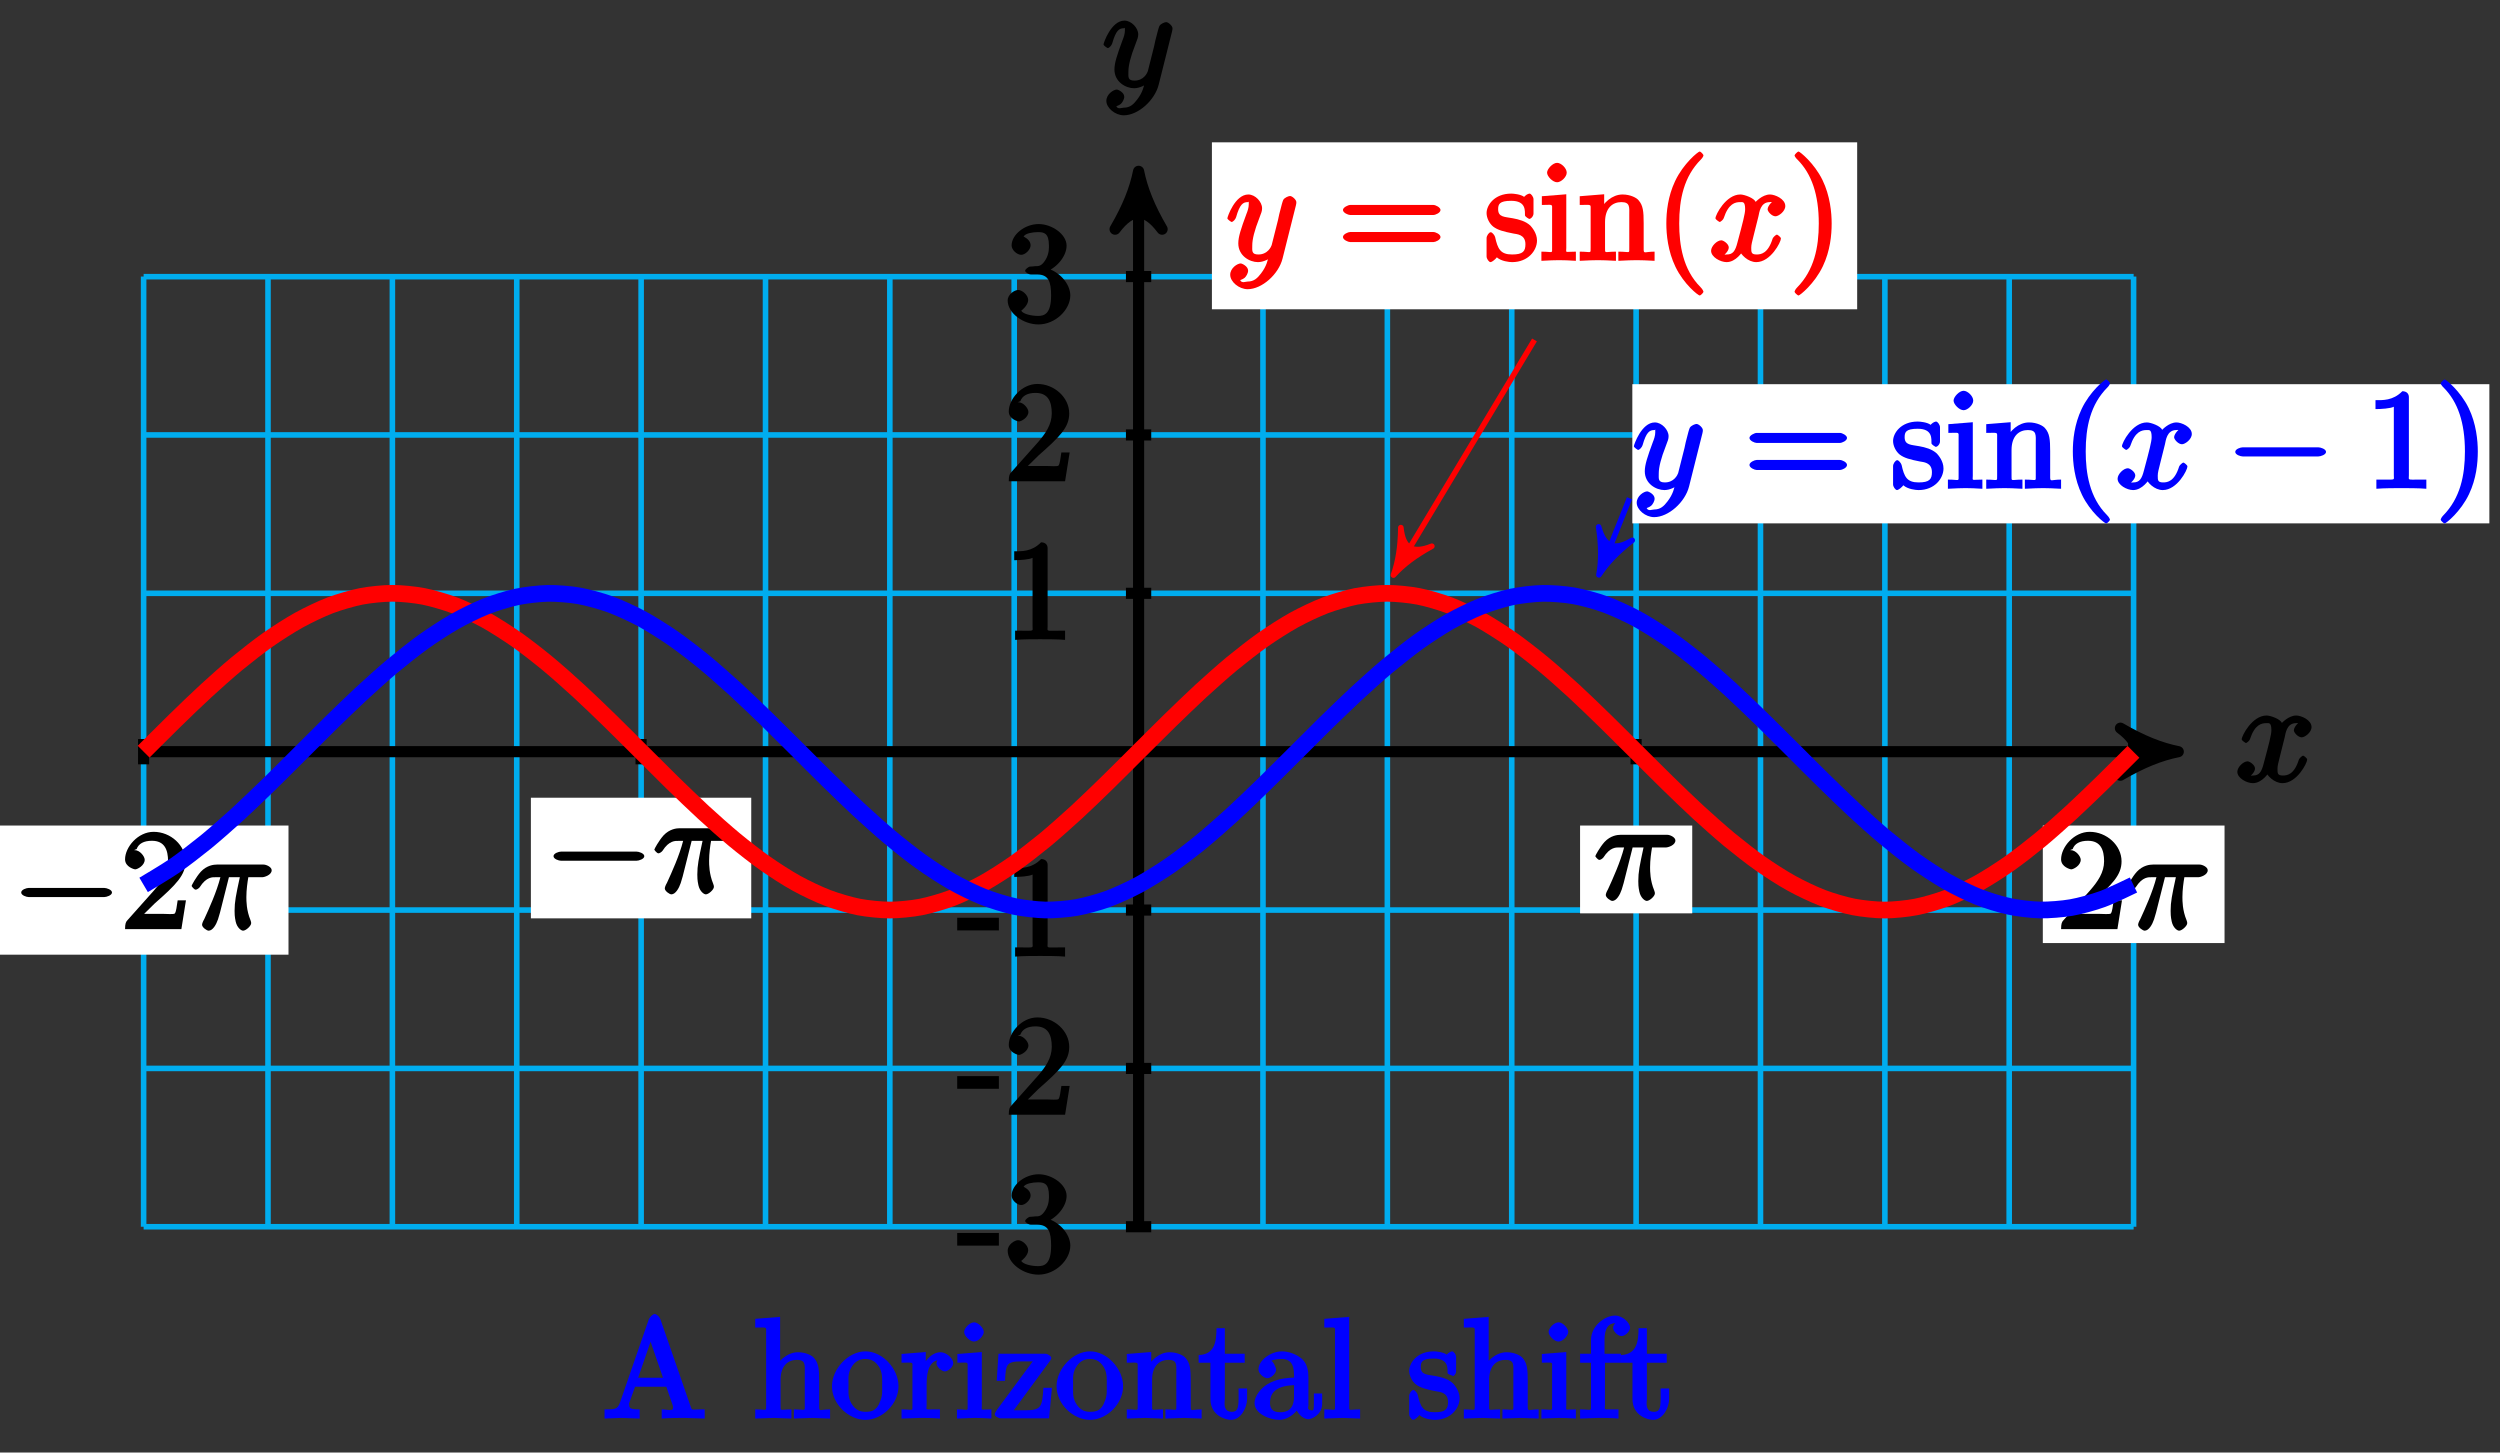 <?xml version="1.0" encoding="UTF-8"?>
<svg xmlns="http://www.w3.org/2000/svg" xmlns:xlink="http://www.w3.org/1999/xlink" width="179pt" height="104pt" viewBox="0 0 179 104" version="1.1">
<rect x="0" y="0" width="179" height="104" fill="#333333" stroke="none"/>
<defs>
<g>
<symbol overflow="visible" id="glyph0-0">
<path style="stroke:none;" d=""/>
</symbol>
<symbol overflow="visible" id="glyph0-1">
<path style="stroke:none;" d="M 3.5 -3.172 C 3.562 -3.422 3.625 -4.188 4.312 -4.188 C 4.359 -4.188 4.469 -4.234 4.688 -4.109 L 4.812 -4.391 C 4.531 -4.344 4.156 -3.922 4.156 -3.672 C 4.156 -3.516 4.453 -3.172 4.719 -3.172 C 4.938 -3.172 5.422 -3.516 5.422 -3.906 C 5.422 -4.422 4.672 -4.734 4.328 -4.734 C 3.75 -4.734 3.266 -4.156 3.297 -4.203 C 3.203 -4.469 2.5 -4.734 2.203 -4.734 C 1.172 -4.734 0.422 -3.281 0.422 -3.031 C 0.422 -2.938 0.703 -2.766 0.719 -2.766 C 0.797 -2.766 1 -2.953 1.016 -3.047 C 1.359 -4.094 1.844 -4.188 2.188 -4.188 C 2.375 -4.188 2.547 -4.25 2.547 -3.672 C 2.547 -3.375 2.375 -2.703 2 -1.312 C 1.844 -0.688 1.672 -0.438 1.234 -0.438 C 1.172 -0.438 1.062 -0.391 0.859 -0.516 L 0.734 -0.234 C 0.984 -0.297 1.375 -0.656 1.375 -0.938 C 1.375 -1.203 0.984 -1.453 0.844 -1.453 C 0.531 -1.453 0.109 -1.031 0.109 -0.703 C 0.109 -0.25 0.781 0.109 1.219 0.109 C 1.891 0.109 2.359 -0.641 2.391 -0.703 L 2.094 -0.812 C 2.219 -0.438 2.75 0.109 3.344 0.109 C 4.375 0.109 5.109 -1.328 5.109 -1.578 C 5.109 -1.688 4.859 -1.859 4.828 -1.859 C 4.734 -1.859 4.531 -1.641 4.516 -1.578 C 4.188 -0.516 3.688 -0.438 3.375 -0.438 C 2.984 -0.438 2.984 -0.594 2.984 -0.922 C 2.984 -1.141 3.047 -1.359 3.156 -1.797 Z M 3.5 -3.172 "/>
</symbol>
<symbol overflow="visible" id="glyph0-2">
<path style="stroke:none;" d="M 5.016 -3.953 C 5.047 -4.094 5.047 -4.109 5.047 -4.188 C 5.047 -4.359 4.75 -4.625 4.594 -4.625 C 4.5 -4.625 4.203 -4.516 4.109 -4.344 C 4.047 -4.203 3.969 -3.891 3.922 -3.703 C 3.859 -3.453 3.781 -3.188 3.734 -2.906 L 3.281 -1.109 C 3.234 -0.969 2.984 -0.438 2.328 -0.438 C 1.828 -0.438 1.891 -0.703 1.891 -1.078 C 1.891 -1.531 2.047 -2.156 2.391 -3.031 C 2.547 -3.438 2.594 -3.547 2.594 -3.75 C 2.594 -4.203 2.109 -4.734 1.609 -4.734 C 0.656 -4.734 0.109 -3.125 0.109 -3.031 C 0.109 -2.938 0.391 -2.766 0.406 -2.766 C 0.516 -2.766 0.688 -2.953 0.734 -3.109 C 1 -4.047 1.234 -4.188 1.578 -4.188 C 1.656 -4.188 1.641 -4.344 1.641 -4.031 C 1.641 -3.781 1.547 -3.516 1.469 -3.328 C 1.078 -2.266 0.891 -1.703 0.891 -1.234 C 0.891 -0.344 1.703 0.109 2.297 0.109 C 2.688 0.109 3.141 -0.109 3.422 -0.391 L 3.125 -0.5 C 2.984 0.016 2.922 0.391 2.516 0.922 C 2.266 1.25 2.016 1.5 1.562 1.5 C 1.422 1.5 1.141 1.641 1.031 1.406 C 0.953 1.406 1.203 1.359 1.344 1.234 C 1.453 1.141 1.594 0.906 1.594 0.719 C 1.594 0.406 1.156 0.203 1.062 0.203 C 0.828 0.203 0.312 0.531 0.312 1.016 C 0.312 1.516 0.938 2.047 1.562 2.047 C 2.578 2.047 3.781 0.984 4.062 -0.156 Z M 5.016 -3.953 "/>
</symbol>
<symbol overflow="visible" id="glyph0-3">
<path style="stroke:none;" d="M 2.641 -3.719 L 3.547 -3.719 C 3.266 -2.406 3.172 -1.969 3.172 -1.312 C 3.172 -1.156 3.172 -0.891 3.25 -0.547 C 3.344 -0.109 3.641 0.109 3.781 0.109 C 3.984 0.109 4.359 -0.234 4.359 -0.422 C 4.359 -0.484 4.359 -0.516 4.312 -0.641 C 4.016 -1.359 4.016 -2.016 4.016 -2.297 C 4.016 -2.828 4.094 -3.359 4.156 -3.719 L 5.156 -3.719 C 5.297 -3.719 5.828 -3.875 5.828 -4.219 C 5.828 -4.453 5.438 -4.625 5.25 -4.625 L 1.906 -4.625 C 1.688 -4.625 1.188 -4.578 0.75 -4.109 C 0.406 -3.719 0.094 -3.141 0.094 -3.094 C 0.094 -3.078 0.266 -2.828 0.391 -2.828 C 0.469 -2.828 0.609 -2.922 0.672 -3 C 1.156 -3.766 1.609 -3.719 1.812 -3.719 L 2.156 -3.719 C 1.891 -2.672 1.344 -1.469 1 -0.719 C 0.891 -0.531 0.844 -0.391 0.844 -0.312 C 0.844 -0.125 1.188 0.109 1.312 0.109 C 1.609 0.109 1.859 -0.328 1.984 -0.703 C 2.125 -1.156 2.125 -1.172 2.25 -1.672 L 2.766 -3.719 Z M 2.641 -3.719 "/>
</symbol>
<symbol overflow="visible" id="glyph1-0">
<path style="stroke:none;" d=""/>
</symbol>
<symbol overflow="visible" id="glyph1-1">
<path style="stroke:none;" d="M 2.922 -2.031 L 2.922 -2.766 L -0.062 -2.766 L -0.062 -1.859 L 2.922 -1.859 Z M 2.922 -2.031 "/>
</symbol>
<symbol overflow="visible" id="glyph1-2">
<path style="stroke:none;" d="M 4.719 -1.859 C 4.719 -2.688 3.922 -3.625 2.891 -3.844 L 2.891 -3.516 C 3.703 -3.781 4.453 -4.641 4.453 -5.422 C 4.453 -6.234 3.406 -6.969 2.453 -6.969 C 1.453 -6.969 0.516 -6.203 0.516 -5.438 C 0.516 -5.109 0.906 -4.766 1.203 -4.766 C 1.5 -4.766 1.875 -5.141 1.875 -5.438 C 1.875 -5.938 1.234 -6.094 1.391 -6.094 C 1.516 -6.312 2.047 -6.391 2.406 -6.391 C 2.828 -6.391 3.188 -6.328 3.188 -5.438 C 3.188 -5.312 3.219 -4.859 2.953 -4.422 C 2.656 -3.938 2.453 -3.953 2.203 -3.953 C 2.125 -3.938 1.891 -3.922 1.812 -3.922 C 1.734 -3.906 1.484 -3.734 1.484 -3.625 C 1.484 -3.516 1.734 -3.359 1.906 -3.359 L 2.344 -3.359 C 3.156 -3.359 3.344 -2.844 3.344 -1.859 C 3.344 -0.516 2.844 -0.391 2.406 -0.391 C 1.969 -0.391 1.344 -0.516 1.203 -0.766 C 1.219 -0.766 1.703 -1.141 1.703 -1.531 C 1.703 -1.891 1.266 -2.25 0.984 -2.25 C 0.734 -2.25 0.234 -1.938 0.234 -1.5 C 0.234 -0.594 1.344 0.219 2.438 0.219 C 3.656 0.219 4.719 -0.844 4.719 -1.859 Z M 4.719 -1.859 "/>
</symbol>
<symbol overflow="visible" id="glyph1-3">
<path style="stroke:none;" d="M 4.469 -2.062 L 4.078 -2.062 C 4 -1.594 3.984 -1.281 3.875 -1.125 C 3.812 -1.047 3.281 -1.094 3.062 -1.094 L 1.266 -1.094 L 1.391 -0.812 L 2.438 -1.844 C 4 -3.219 4.641 -3.875 4.641 -4.859 C 4.641 -6 3.578 -6.969 2.359 -6.969 C 1.234 -6.969 0.312 -5.875 0.312 -5 C 0.312 -4.438 1 -4.281 1.031 -4.281 C 1.203 -4.281 1.719 -4.562 1.719 -4.969 C 1.719 -5.219 1.359 -5.656 1.016 -5.656 C 0.938 -5.656 0.922 -5.656 1.141 -5.734 C 1.281 -6.125 1.656 -6.328 2.234 -6.328 C 3.141 -6.328 3.391 -5.688 3.391 -4.859 C 3.391 -4.062 2.938 -3.406 2.391 -2.781 L 0.484 -0.641 C 0.375 -0.531 0.312 -0.406 0.312 0 L 4.344 0 L 4.672 -2.062 Z M 4.469 -2.062 "/>
</symbol>
<symbol overflow="visible" id="glyph1-4">
<path style="stroke:none;" d="M 4.344 -0.156 L 4.344 -0.641 L 3.859 -0.641 C 2.953 -0.641 3.094 -0.578 3.094 -0.953 L 3.094 -6.547 C 3.094 -6.781 2.938 -6.969 2.625 -6.969 C 1.953 -6.281 1.203 -6.328 0.703 -6.328 L 0.703 -5.688 C 1.094 -5.688 1.797 -5.734 2.016 -5.859 L 2.016 -0.953 C 2.016 -0.594 2.156 -0.641 1.266 -0.641 L 0.766 -0.641 L 0.766 0.016 C 1.297 -0.031 2.156 -0.031 2.562 -0.031 C 2.953 -0.031 3.828 -0.031 4.344 0.016 Z M 4.344 -0.156 "/>
</symbol>
<symbol overflow="visible" id="glyph1-5">
<path style="stroke:none;" d="M 7.312 -0.156 L 7.312 -0.641 L 6.969 -0.641 C 6.375 -0.641 6.406 -0.531 6.297 -0.875 L 4.141 -7.094 C 4.094 -7.234 3.891 -7.469 3.734 -7.469 C 3.578 -7.469 3.375 -7.234 3.312 -7.094 L 1.25 -1.141 C 1.078 -0.625 0.859 -0.641 0.141 -0.641 L 0.141 0.016 L 1.328 -0.031 L 2.656 0.016 L 2.656 -0.641 C 1.984 -0.641 1.906 -0.719 1.906 -0.984 C 1.906 -1 1.859 -1 1.906 -1.094 L 2.328 -2.266 L 4.562 -2.266 L 5.031 -0.906 C 5.031 -0.875 5.047 -0.812 5.047 -0.766 C 5.047 -0.469 4.672 -0.641 4.234 -0.641 L 4.234 0.016 C 4.766 -0.031 5.469 -0.031 5.844 -0.031 L 7.312 0.016 Z M 4.562 -2.906 L 2.547 -2.906 L 3.609 -5.984 L 3.266 -5.984 L 4.328 -2.906 Z M 4.562 -2.906 "/>
</symbol>
<symbol overflow="visible" id="glyph1-6">
<path style="stroke:none;" d="M 5.5 -0.156 L 5.5 -0.641 C 4.812 -0.641 4.734 -0.469 4.719 -0.766 L 4.719 -2.672 C 4.719 -3.531 4.672 -3.953 4.359 -4.312 C 4.234 -4.484 3.781 -4.734 3.203 -4.734 C 2.359 -4.734 1.75 -3.969 1.656 -3.781 L 1.922 -3.781 L 1.922 -7.266 L 0.141 -7.125 L 0.141 -6.5 C 1.016 -6.5 0.922 -6.594 0.922 -6.094 L 0.922 -0.922 C 0.922 -0.469 0.984 -0.641 0.141 -0.641 L 0.141 0.016 L 1.453 -0.031 L 2.734 0.016 L 2.734 -0.641 C 1.891 -0.641 1.953 -0.469 1.953 -0.922 L 1.953 -2.75 C 1.953 -3.781 2.5 -4.188 3.125 -4.188 C 3.766 -4.188 3.688 -3.812 3.688 -3.234 L 3.688 -0.922 C 3.688 -0.469 3.766 -0.641 2.906 -0.641 L 2.906 0.016 L 4.219 -0.031 L 5.5 0.016 Z M 5.5 -0.156 "/>
</symbol>
<symbol overflow="visible" id="glyph1-7">
<path style="stroke:none;" d="M 4.859 -2.297 C 4.859 -3.562 3.703 -4.797 2.5 -4.797 C 1.25 -4.797 0.094 -3.531 0.094 -2.297 C 0.094 -1 1.312 0.109 2.484 0.109 C 3.688 0.109 4.859 -1.031 4.859 -2.297 Z M 3.688 -2.375 C 3.688 -2.016 3.734 -1.594 3.516 -1.156 L 3.469 -1.031 C 3.25 -0.594 2.984 -0.469 2.5 -0.469 C 2.062 -0.469 1.75 -0.625 1.469 -1.094 C 1.219 -1.531 1.281 -2.016 1.281 -2.375 C 1.281 -2.766 1.219 -3.188 1.469 -3.625 C 1.734 -4.094 2.078 -4.25 2.484 -4.25 C 2.922 -4.25 3.219 -4.078 3.484 -3.656 C 3.734 -3.219 3.688 -2.75 3.688 -2.375 Z M 3.688 -2.375 "/>
</symbol>
<symbol overflow="visible" id="glyph1-8">
<path style="stroke:none;" d="M 3.797 -3.953 C 3.797 -4.281 3.312 -4.734 2.891 -4.734 C 2.156 -4.734 1.625 -3.891 1.484 -3.469 L 1.828 -3.469 L 1.828 -4.75 L 0.094 -4.609 L 0.094 -3.984 C 0.984 -3.984 0.875 -4.078 0.875 -3.594 L 0.875 -0.922 C 0.875 -0.469 0.953 -0.641 0.094 -0.641 L 0.094 0.016 L 1.422 -0.031 C 1.812 -0.031 2.281 -0.031 2.844 0.016 L 2.844 -0.641 L 2.469 -0.641 C 1.734 -0.641 1.891 -0.578 1.891 -0.938 L 1.891 -2.469 C 1.891 -3.453 2.141 -4.188 2.891 -4.188 C 2.953 -4.188 2.844 -4.234 2.875 -4.234 L 3 -4.5 C 2.969 -4.5 2.594 -4.203 2.594 -3.953 C 2.594 -3.672 2.984 -3.359 3.203 -3.359 C 3.375 -3.359 3.797 -3.641 3.797 -3.953 Z M 3.797 -3.953 "/>
</symbol>
<symbol overflow="visible" id="glyph1-9">
<path style="stroke:none;" d="M 2.625 -0.156 L 2.625 -0.641 C 1.797 -0.641 1.938 -0.516 1.938 -0.906 L 1.938 -4.75 L 0.188 -4.609 L 0.188 -3.984 C 1.016 -3.984 0.922 -4.094 0.922 -3.594 L 0.922 -0.922 C 0.922 -0.469 1 -0.641 0.156 -0.641 L 0.156 0.016 L 1.422 -0.031 C 1.781 -0.031 2.125 -0.016 2.625 0.016 Z M 2.078 -6.188 C 2.078 -6.453 1.688 -6.875 1.391 -6.875 C 1.047 -6.875 0.672 -6.438 0.672 -6.188 C 0.672 -5.906 1.078 -5.5 1.375 -5.5 C 1.719 -5.5 2.078 -5.938 2.078 -6.188 Z M 2.078 -6.188 "/>
</symbol>
<symbol overflow="visible" id="glyph1-10">
<path style="stroke:none;" d="M 4 -2.188 L 3.578 -2.188 C 3.484 -0.844 3.453 -0.578 2.297 -0.578 L 1.453 -0.578 L 4 -4.047 C 4.094 -4.156 4.141 -4.281 4.141 -4.328 C 4.141 -4.453 3.891 -4.625 3.719 -4.625 L 0.359 -4.625 L 0.234 -2.688 L 0.828 -2.688 C 0.891 -3.875 0.922 -4.078 2.016 -4.078 L 2.812 -4.078 L 0.234 -0.594 C 0.156 -0.484 0.094 -0.344 0.094 -0.297 C 0.094 -0.156 0.344 0 0.531 0 L 3.984 0 L 4.188 -2.188 Z M 4 -2.188 "/>
</symbol>
<symbol overflow="visible" id="glyph1-11">
<path style="stroke:none;" d="M 5.5 -0.156 L 5.5 -0.641 C 4.812 -0.641 4.734 -0.469 4.719 -0.766 L 4.719 -2.672 C 4.719 -3.531 4.672 -3.953 4.359 -4.312 C 4.234 -4.484 3.781 -4.734 3.203 -4.734 C 2.469 -4.734 1.828 -4.141 1.547 -3.516 L 1.891 -3.516 L 1.891 -4.75 L 0.141 -4.609 L 0.141 -3.984 C 1.016 -3.984 0.922 -4.078 0.922 -3.594 L 0.922 -0.922 C 0.922 -0.469 0.984 -0.641 0.141 -0.641 L 0.141 0.016 L 1.453 -0.031 L 2.734 0.016 L 2.734 -0.641 C 1.891 -0.641 1.953 -0.469 1.953 -0.922 L 1.953 -2.75 C 1.953 -3.781 2.5 -4.188 3.125 -4.188 C 3.766 -4.188 3.688 -3.812 3.688 -3.234 L 3.688 -0.922 C 3.688 -0.469 3.766 -0.641 2.906 -0.641 L 2.906 0.016 L 4.219 -0.031 L 5.5 0.016 Z M 5.5 -0.156 "/>
</symbol>
<symbol overflow="visible" id="glyph1-12">
<path style="stroke:none;" d="M 3.484 -1.391 L 3.484 -2.141 L 2.875 -2.141 L 2.875 -1.422 C 2.875 -0.672 2.766 -0.469 2.391 -0.469 C 1.719 -0.469 1.891 -1.203 1.891 -1.375 L 1.891 -3.984 L 3.312 -3.984 L 3.312 -4.625 L 1.891 -4.625 L 1.891 -6.453 L 1.297 -6.453 C 1.281 -5.469 1.172 -4.578 0.016 -4.531 L 0.016 -3.984 L 0.859 -3.984 L 0.859 -1.391 C 0.859 -0.172 1.969 0.109 2.328 0.109 C 3.031 0.109 3.484 -0.75 3.484 -1.391 Z M 3.484 -1.391 "/>
</symbol>
<symbol overflow="visible" id="glyph1-13">
<path style="stroke:none;" d="M 4.984 -1.047 L 4.984 -1.781 L 4.391 -1.781 L 4.391 -1.047 C 4.391 -0.469 4.312 -0.578 4.203 -0.578 C 3.875 -0.578 4 -0.859 4 -0.906 L 4 -2.906 C 4 -3.312 3.953 -3.828 3.594 -4.203 C 3.203 -4.578 2.594 -4.797 2.109 -4.797 C 1.297 -4.797 0.422 -4.156 0.422 -3.5 C 0.422 -3.203 0.812 -2.875 1.062 -2.875 C 1.344 -2.875 1.688 -3.234 1.688 -3.484 C 1.688 -3.609 1.469 -4.109 1.344 -4.109 C 1.406 -4.188 1.781 -4.25 2.094 -4.25 C 2.578 -4.25 2.969 -4.016 2.969 -3.125 L 2.969 -2.922 C 2.641 -2.906 1.938 -2.875 1.312 -2.578 C 0.562 -2.234 0.141 -1.547 0.141 -1.109 C 0.141 -0.297 1.281 0.109 1.906 0.109 C 2.578 0.109 3.203 -0.453 3.391 -0.922 L 3.047 -0.922 C 3.078 -0.516 3.531 0.062 4 0.062 C 4.203 0.062 4.984 -0.234 4.984 -1.047 Z M 2.969 -1.562 C 2.969 -0.609 2.438 -0.438 1.984 -0.438 C 1.5 -0.438 1.25 -0.625 1.25 -1.109 C 1.25 -1.672 1.5 -2.328 2.969 -2.375 Z M 2.969 -1.562 "/>
</symbol>
<symbol overflow="visible" id="glyph1-14">
<path style="stroke:none;" d="M 2.719 -0.156 L 2.719 -0.641 C 1.875 -0.641 1.938 -0.469 1.938 -0.922 L 1.938 -7.266 L 0.156 -7.125 L 0.156 -6.5 C 1.031 -6.5 0.922 -6.594 0.922 -6.094 L 0.922 -0.922 C 0.922 -0.469 1 -0.641 0.156 -0.641 L 0.156 0.016 L 1.438 -0.031 L 2.719 0.016 Z M 2.719 -0.156 "/>
</symbol>
<symbol overflow="visible" id="glyph1-15">
<path style="stroke:none;" d="M 3.766 -1.438 C 3.766 -1.969 3.406 -2.375 3.297 -2.5 C 2.953 -2.828 2.453 -2.953 2.031 -3.031 C 1.469 -3.141 0.984 -3.094 0.984 -3.672 C 0.984 -4.031 1.062 -4.281 1.922 -4.281 C 3.016 -4.281 2.891 -3.531 2.906 -3.234 C 2.922 -3.141 3.328 -3.031 3.328 -3.031 L 3.203 -2.984 C 3.344 -2.984 3.516 -3.188 3.516 -3.375 L 3.516 -4.391 C 3.516 -4.562 3.344 -4.797 3.234 -4.797 C 3.188 -4.797 3.031 -4.75 2.906 -4.625 C 2.875 -4.578 2.766 -4.5 2.844 -4.562 C 2.609 -4.75 2.078 -4.797 1.922 -4.797 C 0.703 -4.797 0.156 -3.953 0.156 -3.406 C 0.156 -3.047 0.359 -2.656 0.625 -2.438 C 0.953 -2.188 1.359 -2.078 2.078 -1.938 C 2.297 -1.891 2.938 -1.891 2.938 -1.172 C 2.938 -0.672 2.766 -0.438 1.984 -0.438 C 1.141 -0.438 0.953 -0.844 0.766 -1.688 C 0.734 -1.812 0.562 -2.031 0.453 -2.031 C 0.328 -2.031 0.156 -1.781 0.156 -1.609 L 0.156 -0.297 C 0.156 -0.125 0.328 0.109 0.438 0.109 C 0.484 0.109 0.625 0.047 0.812 -0.141 C 0.828 -0.156 0.828 -0.172 0.891 -0.234 C 1.203 0.047 1.781 0.109 1.984 0.109 C 3.125 0.109 3.766 -0.719 3.766 -1.438 Z M 3.766 -1.438 "/>
</symbol>
<symbol overflow="visible" id="glyph1-16">
<path style="stroke:none;" d="M 3.734 -6.484 C 3.734 -6.859 3.188 -7.359 2.656 -7.359 C 1.969 -7.359 0.938 -6.656 0.938 -5.609 L 0.938 -4.625 L 0.156 -4.625 L 0.156 -3.984 L 0.938 -3.984 L 0.938 -0.922 C 0.938 -0.469 1 -0.641 0.156 -0.641 L 0.156 0.016 L 1.469 -0.031 C 1.875 -0.031 2.344 -0.031 2.906 0.016 L 2.906 -0.641 L 2.531 -0.641 C 1.797 -0.641 1.938 -0.578 1.938 -0.938 L 1.938 -3.984 L 3.078 -3.984 L 3.078 -4.625 L 1.906 -4.625 L 1.906 -5.609 C 1.906 -6.484 2.219 -6.812 2.656 -6.812 C 2.688 -6.812 2.844 -6.812 2.984 -6.734 L 2.984 -7.062 C 2.875 -7.031 2.516 -6.734 2.516 -6.484 C 2.516 -6.25 2.844 -5.891 3.125 -5.891 C 3.406 -5.891 3.734 -6.25 3.734 -6.484 Z M 3.734 -6.484 "/>
</symbol>
<symbol overflow="visible" id="glyph2-0">
<path style="stroke:none;" d=""/>
</symbol>
<symbol overflow="visible" id="glyph2-1">
<path style="stroke:none;" d="M 1.391 -0.812 L 2.438 -1.844 C 4 -3.219 4.641 -3.875 4.641 -4.859 C 4.641 -6 3.578 -6.969 2.359 -6.969 C 1.234 -6.969 0.312 -5.875 0.312 -5 C 0.312 -4.438 1 -4.281 1.031 -4.281 C 1.203 -4.281 1.719 -4.562 1.719 -4.969 C 1.719 -5.219 1.359 -5.656 1.016 -5.656 C 0.938 -5.656 0.922 -5.656 1.141 -5.734 C 1.281 -6.125 1.656 -6.328 2.234 -6.328 C 3.141 -6.328 3.391 -5.688 3.391 -4.859 C 3.391 -4.062 2.938 -3.406 2.391 -2.781 L 0.484 -0.641 C 0.375 -0.531 0.312 -0.406 0.312 0 L 4.344 0 L 4.672 -2.062 L 4.078 -2.062 C 4 -1.594 3.984 -1.281 3.875 -1.125 C 3.812 -1.047 3.281 -1.094 3.062 -1.094 L 1.266 -1.094 Z M 1.391 -0.812 "/>
</symbol>
<symbol overflow="visible" id="glyph2-2">
<path style="stroke:none;" d="M 6.844 -3.266 C 7 -3.266 7.359 -3.422 7.359 -3.625 C 7.359 -3.812 7 -3.984 6.859 -3.984 L 0.891 -3.984 C 0.75 -3.984 0.375 -3.812 0.375 -3.625 C 0.375 -3.422 0.75 -3.266 0.891 -3.266 Z M 6.859 -1.328 C 7 -1.328 7.359 -1.484 7.359 -1.688 C 7.359 -1.891 7 -2.047 6.844 -2.047 L 0.891 -2.047 C 0.75 -2.047 0.375 -1.891 0.375 -1.688 C 0.375 -1.484 0.75 -1.328 0.891 -1.328 Z M 6.859 -1.328 "/>
</symbol>
<symbol overflow="visible" id="glyph2-3">
<path style="stroke:none;" d="M 2.078 -1.938 C 2.297 -1.891 2.938 -1.891 2.938 -1.172 C 2.938 -0.672 2.766 -0.438 1.984 -0.438 C 1.141 -0.438 0.953 -0.844 0.766 -1.688 C 0.734 -1.812 0.562 -2.031 0.453 -2.031 C 0.328 -2.031 0.156 -1.781 0.156 -1.609 L 0.156 -0.297 C 0.156 -0.125 0.328 0.109 0.438 0.109 C 0.484 0.109 0.625 0.047 0.812 -0.141 C 0.828 -0.156 0.828 -0.172 0.891 -0.234 C 1.203 0.047 1.781 0.109 1.984 0.109 C 3.125 0.109 3.766 -0.719 3.766 -1.438 C 3.766 -1.969 3.406 -2.375 3.297 -2.5 C 2.953 -2.828 2.453 -2.953 2.031 -3.031 C 1.469 -3.141 0.984 -3.094 0.984 -3.672 C 0.984 -4.031 1.062 -4.281 1.922 -4.281 C 3.016 -4.281 2.891 -3.531 2.906 -3.234 C 2.922 -3.141 3.188 -2.984 3.203 -2.984 C 3.344 -2.984 3.516 -3.188 3.516 -3.375 L 3.516 -4.391 C 3.516 -4.562 3.344 -4.797 3.234 -4.797 C 3.188 -4.797 3.031 -4.75 2.906 -4.625 C 2.875 -4.578 2.766 -4.5 2.844 -4.562 C 2.609 -4.75 2.078 -4.797 1.922 -4.797 C 0.703 -4.797 0.156 -3.953 0.156 -3.406 C 0.156 -3.047 0.359 -2.656 0.625 -2.438 C 0.953 -2.188 1.359 -2.078 2.078 -1.938 Z M 2.078 -1.938 "/>
</symbol>
<symbol overflow="visible" id="glyph2-4">
<path style="stroke:none;" d="M 1.766 -4.734 L 0.188 -4.609 L 0.188 -3.984 C 1.016 -3.984 0.922 -4.094 0.922 -3.594 L 0.922 -0.922 C 0.922 -0.469 1 -0.641 0.156 -0.641 L 0.156 0.016 C 0.641 -0.016 1.188 -0.031 1.422 -0.031 C 1.781 -0.031 2.125 -0.016 2.625 0.016 L 2.625 -0.641 C 1.797 -0.641 1.938 -0.516 1.938 -0.906 L 1.938 -4.75 Z M 1.969 -6.297 C 1.969 -6.625 1.562 -7 1.281 -7 C 0.969 -7 0.562 -6.562 0.562 -6.297 C 0.562 -6.031 0.969 -5.609 1.281 -5.609 C 1.562 -5.609 1.969 -5.984 1.969 -6.297 Z M 1.969 -6.297 "/>
</symbol>
<symbol overflow="visible" id="glyph2-5">
<path style="stroke:none;" d="M 0.922 -3.594 L 0.922 -0.922 C 0.922 -0.469 0.984 -0.641 0.141 -0.641 L 0.141 0.016 C 0.672 -0.016 1.172 -0.031 1.453 -0.031 C 1.703 -0.031 2.219 -0.016 2.734 0.016 L 2.734 -0.641 C 1.891 -0.641 1.953 -0.469 1.953 -0.922 L 1.953 -2.75 C 1.953 -3.781 2.5 -4.188 3.125 -4.188 C 3.766 -4.188 3.688 -3.812 3.688 -3.234 L 3.688 -0.922 C 3.688 -0.469 3.766 -0.641 2.906 -0.641 L 2.906 0.016 C 3.438 -0.016 3.953 -0.031 4.219 -0.031 C 4.469 -0.031 5 -0.016 5.5 0.016 L 5.5 -0.641 C 4.812 -0.641 4.734 -0.469 4.719 -0.766 L 4.719 -2.672 C 4.719 -3.531 4.672 -3.953 4.359 -4.312 C 4.234 -4.484 3.781 -4.734 3.203 -4.734 C 2.469 -4.734 1.828 -4.141 1.547 -3.516 L 1.891 -3.516 L 1.891 -4.75 L 0.141 -4.609 L 0.141 -3.984 C 1.016 -3.984 0.922 -4.078 0.922 -3.594 Z M 0.922 -3.594 "/>
</symbol>
<symbol overflow="visible" id="glyph2-6">
<path style="stroke:none;" d="M 3.469 2.234 C 3.469 2.203 3.422 2.062 3.25 1.891 C 2 0.641 1.734 -1.125 1.734 -2.656 C 1.734 -4.391 2.062 -6.016 3.297 -7.25 C 3.422 -7.375 3.469 -7.5 3.469 -7.531 C 3.469 -7.609 3.266 -7.812 3.203 -7.812 C 3.094 -7.812 2.031 -6.953 1.438 -5.688 C 0.922 -4.594 0.812 -3.484 0.812 -2.656 C 0.812 -1.875 0.922 -0.672 1.469 0.453 C 2.062 1.688 3.094 2.5 3.203 2.5 C 3.266 2.5 3.469 2.297 3.469 2.234 Z M 3.469 2.234 "/>
</symbol>
<symbol overflow="visible" id="glyph2-7">
<path style="stroke:none;" d="M 3.047 -2.656 C 3.047 -3.422 2.938 -4.641 2.391 -5.766 C 1.797 -6.984 0.766 -7.812 0.672 -7.812 C 0.609 -7.812 0.391 -7.594 0.391 -7.531 C 0.391 -7.5 0.438 -7.375 0.625 -7.203 C 1.609 -6.203 2.125 -4.734 2.125 -2.656 C 2.125 -0.953 1.797 0.688 0.562 1.938 C 0.438 2.062 0.391 2.203 0.391 2.234 C 0.391 2.297 0.609 2.5 0.672 2.5 C 0.766 2.5 1.828 1.656 2.422 0.391 C 2.938 -0.703 3.047 -1.812 3.047 -2.656 Z M 3.047 -2.656 "/>
</symbol>
<symbol overflow="visible" id="glyph2-8">
<path style="stroke:none;" d="M 3.094 -6.547 C 3.094 -6.781 2.938 -6.969 2.625 -6.969 C 1.953 -6.281 1.203 -6.328 0.703 -6.328 L 0.703 -5.688 C 1.094 -5.688 1.797 -5.734 2.016 -5.859 L 2.016 -0.953 C 2.016 -0.594 2.156 -0.641 1.266 -0.641 L 0.766 -0.641 L 0.766 0.016 C 1.297 -0.031 2.156 -0.031 2.562 -0.031 C 2.953 -0.031 3.828 -0.031 4.344 0.016 L 4.344 -0.641 L 3.859 -0.641 C 2.953 -0.641 3.094 -0.578 3.094 -0.953 Z M 3.094 -6.547 "/>
</symbol>
<symbol overflow="visible" id="glyph3-0">
<path style="stroke:none;" d=""/>
</symbol>
<symbol overflow="visible" id="glyph3-1">
<path style="stroke:none;" d="M 6.562 -2.297 C 6.734 -2.297 7.125 -2.422 7.125 -2.625 C 7.125 -2.828 6.734 -2.953 6.562 -2.953 L 1.172 -2.953 C 1 -2.953 0.625 -2.828 0.625 -2.625 C 0.625 -2.422 1 -2.297 1.172 -2.297 Z M 6.562 -2.297 "/>
</symbol>
</g>
</defs>
<g id="surface1">
<path style="fill:none;stroke-width:0.399;stroke-linecap:butt;stroke-linejoin:miter;stroke:rgb(0%,67.839%,93.729%);stroke-opacity:1;stroke-miterlimit:10;" d="M -71.241 -34.014 L 71.244 -34.014 M -71.241 -22.679 L 71.244 -22.679 M -71.241 -11.34 L 71.244 -11.34 M -71.241 -0 L 71.244 -0 M -71.241 11.339 L 71.244 11.339 M -71.241 22.678 L 71.244 22.678 M -71.241 34.01 L 71.244 34.01 M -71.241 -34.014 L -71.241 34.018 M -62.336 -34.014 L -62.336 34.018 M -53.43 -34.014 L -53.43 34.018 M -44.525 -34.014 L -44.525 34.018 M -35.619 -34.014 L -35.619 34.018 M -26.713 -34.014 L -26.713 34.018 M -17.812 -34.014 L -17.812 34.018 M -8.906 -34.014 L -8.906 34.018 M -0.001 -34.014 L -0.001 34.018 M 8.905 -34.014 L 8.905 34.018 M 17.81 -34.014 L 17.81 34.018 M 26.716 -34.014 L 26.716 34.018 M 35.621 -34.014 L 35.621 34.018 M 44.527 -34.014 L 44.527 34.018 M 53.433 -34.014 L 53.433 34.018 M 62.334 -34.014 L 62.334 34.018 M 71.24 -34.014 L 71.24 34.018 " transform="matrix(1,0,0,-1,81.524,53.82)"/>
<path style="fill:none;stroke-width:0.797;stroke-linecap:butt;stroke-linejoin:miter;stroke:rgb(0%,0%,0%);stroke-opacity:1;stroke-miterlimit:10;" d="M -71.241 -0 L 73.4 -0 " transform="matrix(1,0,0,-1,81.524,53.82)"/>
<path style="fill-rule:nonzero;fill:rgb(0%,0%,0%);fill-opacity:1;stroke-width:0.797;stroke-linecap:butt;stroke-linejoin:round;stroke:rgb(0%,0%,0%);stroke-opacity:1;stroke-miterlimit:10;" d="M 1.035 -0 C -0.258 0.258 -1.555 0.777 -3.109 1.683 C -1.555 0.519 -1.555 -0.52 -3.109 -1.684 C -1.555 -0.778 -0.258 -0.258 1.035 -0 Z M 1.035 -0 " transform="matrix(1,0,0,-1,154.93,53.82)"/>
<g style="fill:rgb(0%,0%,0%);fill-opacity:1;">
  <use xlink:href="#glyph0-1" x="160.084" y="55.965"/>
</g>
<path style="fill:none;stroke-width:0.797;stroke-linecap:butt;stroke-linejoin:miter;stroke:rgb(0%,0%,0%);stroke-opacity:1;stroke-miterlimit:10;" d="M -0.001 -34.014 L -0.001 40.517 " transform="matrix(1,0,0,-1,81.524,53.82)"/>
<path style="fill-rule:nonzero;fill:rgb(0%,0%,0%);fill-opacity:1;stroke-width:0.797;stroke-linecap:butt;stroke-linejoin:round;stroke:rgb(0%,0%,0%);stroke-opacity:1;stroke-miterlimit:10;" d="M 1.034 0.001 C -0.259 0.259 -1.555 0.778 -3.11 1.684 C -1.555 0.516 -1.555 -0.519 -3.11 -1.683 C -1.555 -0.777 -0.259 -0.257 1.034 0.001 Z M 1.034 0.001 " transform="matrix(0,-1,-1,0,81.524,13.3)"/>
<g style="fill:rgb(0%,0%,0%);fill-opacity:1;">
  <use xlink:href="#glyph0-2" x="78.903" y="6.209"/>
</g>
<path style="fill:none;stroke-width:0.797;stroke-linecap:butt;stroke-linejoin:miter;stroke:rgb(0%,0%,0%);stroke-opacity:1;stroke-miterlimit:10;" d="M 0.905 -34.014 L -0.907 -34.014 " transform="matrix(1,0,0,-1,81.524,53.82)"/>
<g style="fill:rgb(0%,0%,0%);fill-opacity:1;">
  <use xlink:href="#glyph1-1" x="68.598" y="91.046"/>
  <use xlink:href="#glyph1-2" x="71.916" y="91.046"/>
</g>
<path style="fill:none;stroke-width:0.797;stroke-linecap:butt;stroke-linejoin:miter;stroke:rgb(0%,0%,0%);stroke-opacity:1;stroke-miterlimit:10;" d="M 0.905 -22.679 L -0.907 -22.679 " transform="matrix(1,0,0,-1,81.524,53.82)"/>
<g style="fill:rgb(0%,0%,0%);fill-opacity:1;">
  <use xlink:href="#glyph1-1" x="68.598" y="79.816"/>
  <use xlink:href="#glyph1-3" x="71.916" y="79.816"/>
</g>
<path style="fill:none;stroke-width:0.797;stroke-linecap:butt;stroke-linejoin:miter;stroke:rgb(0%,0%,0%);stroke-opacity:1;stroke-miterlimit:10;" d="M 0.905 -11.34 L -0.907 -11.34 " transform="matrix(1,0,0,-1,81.524,53.82)"/>
<g style="fill:rgb(0%,0%,0%);fill-opacity:1;">
  <use xlink:href="#glyph1-1" x="68.598" y="68.477"/>
  <use xlink:href="#glyph1-4" x="71.916" y="68.477"/>
</g>
<path style="fill:none;stroke-width:0.797;stroke-linecap:butt;stroke-linejoin:miter;stroke:rgb(0%,0%,0%);stroke-opacity:1;stroke-miterlimit:10;" d="M 0.905 11.339 L -0.907 11.339 " transform="matrix(1,0,0,-1,81.524,53.82)"/>
<g style="fill:rgb(0%,0%,0%);fill-opacity:1;">
  <use xlink:href="#glyph1-4" x="71.915" y="45.799"/>
</g>
<path style="fill:none;stroke-width:0.797;stroke-linecap:butt;stroke-linejoin:miter;stroke:rgb(0%,0%,0%);stroke-opacity:1;stroke-miterlimit:10;" d="M 0.905 22.678 L -0.907 22.678 " transform="matrix(1,0,0,-1,81.524,53.82)"/>
<g style="fill:rgb(0%,0%,0%);fill-opacity:1;">
  <use xlink:href="#glyph1-3" x="71.915" y="34.46"/>
</g>
<path style="fill:none;stroke-width:0.797;stroke-linecap:butt;stroke-linejoin:miter;stroke:rgb(0%,0%,0%);stroke-opacity:1;stroke-miterlimit:10;" d="M 0.905 34.018 L -0.907 34.018 " transform="matrix(1,0,0,-1,81.524,53.82)"/>
<g style="fill:rgb(0%,0%,0%);fill-opacity:1;">
  <use xlink:href="#glyph1-2" x="71.915" y="23.011"/>
</g>
<path style="fill:none;stroke-width:0.797;stroke-linecap:butt;stroke-linejoin:miter;stroke:rgb(0%,0%,0%);stroke-opacity:1;stroke-miterlimit:10;" d="M 35.621 0.906 L 35.621 -0.906 " transform="matrix(1,0,0,-1,81.524,53.82)"/>
<path style=" stroke:none;fill-rule:nonzero;fill:rgb(100%,100%,100%);fill-opacity:1;" d="M 113.133 65.395 L 121.164 65.395 L 121.164 59.109 L 113.133 59.109 Z M 113.133 65.395 "/>
<g style="fill:rgb(0%,0%,0%);fill-opacity:1;">
  <use xlink:href="#glyph0-3" x="114.13" y="64.397"/>
</g>
<path style="fill:none;stroke-width:0.797;stroke-linecap:butt;stroke-linejoin:miter;stroke:rgb(0%,0%,0%);stroke-opacity:1;stroke-miterlimit:10;" d="M 71.244 0.906 L 71.244 -0.906 " transform="matrix(1,0,0,-1,81.524,53.82)"/>
<path style=" stroke:none;fill-rule:nonzero;fill:rgb(100%,100%,100%);fill-opacity:1;" d="M 146.266 67.523 L 159.277 67.523 L 159.277 59.109 L 146.266 59.109 Z M 146.266 67.523 "/>
<g style="fill:rgb(0%,0%,0%);fill-opacity:1;">
  <use xlink:href="#glyph2-1" x="147.262" y="66.528"/>
</g>
<g style="fill:rgb(0%,0%,0%);fill-opacity:1;">
  <use xlink:href="#glyph0-3" x="152.245" y="66.528"/>
</g>
<path style="fill:none;stroke-width:0.797;stroke-linecap:butt;stroke-linejoin:miter;stroke:rgb(0%,0%,0%);stroke-opacity:1;stroke-miterlimit:10;" d="M -35.623 0.906 L -35.623 -0.906 " transform="matrix(1,0,0,-1,81.524,53.82)"/>
<path style=" stroke:none;fill-rule:nonzero;fill:rgb(100%,100%,100%);fill-opacity:1;" d="M 38.012 65.754 L 53.789 65.754 L 53.789 57.117 L 38.012 57.117 Z M 38.012 65.754 "/>
<g style="fill:rgb(0%,0%,0%);fill-opacity:1;">
  <use xlink:href="#glyph3-1" x="39.007" y="63.927"/>
</g>
<g style="fill:rgb(0%,0%,0%);fill-opacity:1;">
  <use xlink:href="#glyph0-3" x="46.756" y="63.927"/>
</g>
<path style="fill:none;stroke-width:0.797;stroke-linecap:butt;stroke-linejoin:miter;stroke:rgb(0%,0%,0%);stroke-opacity:1;stroke-miterlimit:10;" d="M -71.241 0.906 L -71.241 -0.906 " transform="matrix(1,0,0,-1,81.524,53.82)"/>
<path style=" stroke:none;fill-rule:nonzero;fill:rgb(100%,100%,100%);fill-opacity:1;" d="M -0.105 68.355 L 20.656 68.355 L 20.656 59.109 L -0.105 59.109 Z M -0.105 68.355 "/>
<g style="fill:rgb(0%,0%,0%);fill-opacity:1;">
  <use xlink:href="#glyph3-1" x="0.893" y="66.528"/>
</g>
<g style="fill:rgb(0%,0%,0%);fill-opacity:1;">
  <use xlink:href="#glyph2-1" x="8.642" y="66.528"/>
</g>
<g style="fill:rgb(0%,0%,0%);fill-opacity:1;">
  <use xlink:href="#glyph0-3" x="13.624" y="66.528"/>
</g>
<path style="fill:none;stroke-width:1.196;stroke-linecap:butt;stroke-linejoin:miter;stroke:rgb(100%,0%,0%);stroke-opacity:1;stroke-miterlimit:10;" d="M -71.241 -0 C -71.241 -0 -69.632 1.609 -69.015 2.211 C -68.398 2.812 -67.409 3.773 -66.788 4.339 C -66.171 4.906 -65.183 5.789 -64.562 6.3 C -63.945 6.808 -62.957 7.581 -62.336 8.019 C -61.718 8.452 -60.73 9.085 -60.113 9.425 C -59.492 9.769 -58.504 10.241 -57.887 10.476 C -57.266 10.71 -56.277 10.999 -55.66 11.12 C -55.039 11.241 -54.051 11.339 -53.434 11.339 C -52.817 11.339 -51.825 11.241 -51.208 11.12 C -50.59 10.999 -49.598 10.71 -48.981 10.476 C -48.364 10.241 -47.372 9.769 -46.755 9.429 C -46.138 9.089 -45.146 8.452 -44.528 8.019 C -43.911 7.585 -42.919 6.812 -42.302 6.3 C -41.685 5.789 -40.693 4.91 -40.076 4.339 C -39.459 3.773 -38.466 2.816 -37.849 2.214 C -37.232 1.613 -36.24 0.617 -35.623 0.004 C -35.006 -0.61 -34.014 -1.606 -33.396 -2.211 C -32.779 -2.813 -31.787 -3.77 -31.17 -4.336 C -30.553 -4.902 -29.565 -5.785 -28.944 -6.297 C -28.327 -6.809 -27.338 -7.582 -26.717 -8.015 C -26.1 -8.449 -25.112 -9.086 -24.491 -9.426 C -23.874 -9.765 -22.886 -10.238 -22.268 -10.472 C -21.647 -10.707 -20.659 -11 -20.042 -11.121 C -19.421 -11.238 -18.433 -11.34 -17.816 -11.34 C -17.199 -11.34 -16.206 -11.242 -15.589 -11.121 C -14.972 -11 -13.98 -10.711 -13.363 -10.476 C -12.746 -10.242 -11.754 -9.769 -11.137 -9.429 C -10.519 -9.09 -9.527 -8.453 -8.91 -8.019 C -8.293 -7.586 -7.301 -6.812 -6.684 -6.305 C -6.067 -5.793 -5.075 -4.91 -4.457 -4.344 C -3.84 -3.777 -2.848 -2.82 -2.231 -2.215 C -1.614 -1.613 -0.622 -0.617 -0.005 -0.004 C 0.613 0.609 1.605 1.605 2.222 2.207 C 2.839 2.808 3.831 3.765 4.448 4.335 C 5.065 4.902 6.057 5.785 6.675 6.296 C 7.292 6.804 8.28 7.577 8.901 8.015 C 9.518 8.449 10.506 9.081 11.127 9.425 C 11.744 9.765 12.733 10.237 13.35 10.472 C 13.971 10.706 14.959 10.999 15.576 11.12 C 16.197 11.237 17.185 11.339 17.803 11.339 C 18.424 11.339 19.412 11.241 20.029 11.12 C 20.646 11.003 21.638 10.71 22.255 10.476 C 22.872 10.241 23.865 9.773 24.482 9.433 C 25.099 9.089 26.091 8.456 26.708 8.023 C 27.325 7.589 28.317 6.816 28.934 6.304 C 29.552 5.796 30.544 4.914 31.161 4.347 C 31.778 3.781 32.77 2.82 33.387 2.218 C 34.004 1.617 34.996 0.621 35.614 0.008 C 36.231 -0.606 37.223 -1.602 37.84 -2.203 C 38.457 -2.805 39.449 -3.766 40.066 -4.332 C 40.684 -4.898 41.676 -5.781 42.293 -6.293 C 42.91 -6.801 43.902 -7.578 44.519 -8.012 C 45.136 -8.445 46.124 -9.082 46.746 -9.422 C 47.363 -9.765 48.351 -10.238 48.972 -10.472 C 49.589 -10.707 50.577 -11 51.194 -11.117 C 51.815 -11.238 52.804 -11.34 53.421 -11.34 C 54.042 -11.34 55.03 -11.242 55.647 -11.121 C 56.268 -11.004 57.256 -10.715 57.874 -10.48 C 58.491 -10.246 59.483 -9.773 60.1 -9.433 C 60.717 -9.094 61.709 -8.457 62.326 -8.023 C 62.943 -7.59 63.936 -6.816 64.553 -6.309 C 65.17 -5.797 66.162 -4.914 66.779 -4.348 C 67.396 -3.781 68.388 -2.824 69.005 -2.223 C 69.623 -1.621 71.232 -0.012 71.232 -0.012 " transform="matrix(1,0,0,-1,81.524,53.82)"/>
<path style="fill:none;stroke-width:1.196;stroke-linecap:butt;stroke-linejoin:miter;stroke:rgb(0%,0%,100%);stroke-opacity:1;stroke-miterlimit:10;" d="M -71.241 -9.539 C -71.241 -9.539 -69.632 -8.59 -69.015 -8.164 C -68.398 -7.738 -67.409 -6.973 -66.788 -6.469 C -66.171 -5.965 -65.183 -5.094 -64.562 -4.531 C -63.945 -3.965 -62.957 -3.016 -62.336 -2.414 C -61.718 -1.817 -60.73 -0.821 -60.113 -0.207 C -59.492 0.406 -58.504 1.402 -57.887 2.007 C -57.266 2.613 -56.277 3.574 -55.66 4.144 C -55.039 4.718 -54.051 5.609 -53.434 6.124 C -52.817 6.64 -51.825 7.425 -51.208 7.87 C -50.59 8.312 -49.598 8.96 -48.981 9.308 C -48.364 9.659 -47.372 10.148 -46.755 10.394 C -46.138 10.64 -45.146 10.948 -44.528 11.077 C -43.911 11.21 -42.919 11.323 -42.302 11.335 C -41.685 11.347 -40.693 11.269 -40.076 11.159 C -39.459 11.05 -38.466 10.777 -37.849 10.554 C -37.232 10.327 -36.24 9.874 -35.623 9.542 C -35.006 9.21 -34.014 8.589 -33.396 8.163 C -32.779 7.738 -31.787 6.976 -31.17 6.472 C -30.553 5.968 -29.565 5.093 -28.944 4.531 C -28.327 3.968 -27.338 3.015 -26.717 2.418 C -26.1 1.816 -25.112 0.824 -24.491 0.211 C -23.874 -0.403 -22.886 -1.403 -22.268 -2.004 C -21.647 -2.61 -20.659 -3.57 -20.042 -4.145 C -19.421 -4.715 -18.433 -5.605 -17.816 -6.121 C -17.199 -6.641 -16.206 -7.426 -15.589 -7.867 C -14.972 -8.308 -13.98 -8.957 -13.363 -9.308 C -12.746 -9.66 -11.754 -10.148 -11.137 -10.39 C -10.519 -10.636 -9.527 -10.945 -8.91 -11.078 C -8.293 -11.207 -7.301 -11.324 -6.684 -11.336 C -6.067 -11.347 -5.075 -11.269 -4.457 -11.16 C -3.84 -11.05 -2.848 -10.777 -2.231 -10.554 C -1.614 -10.332 -0.622 -9.875 -0.005 -9.543 C 0.613 -9.211 1.605 -8.594 2.222 -8.168 C 2.839 -7.742 3.831 -6.98 4.448 -6.477 C 5.065 -5.973 6.057 -5.098 6.675 -4.535 C 7.292 -3.973 8.28 -3.02 8.901 -2.418 C 9.518 -1.82 10.506 -0.824 11.127 -0.211 C 11.744 0.402 12.733 1.398 13.35 2.004 C 13.971 2.605 14.959 3.57 15.576 4.14 C 16.197 4.71 17.185 5.605 17.803 6.121 C 18.424 6.636 19.412 7.421 20.029 7.867 C 20.646 8.308 21.638 8.956 22.255 9.308 C 22.872 9.655 23.865 10.144 24.482 10.39 C 25.099 10.636 26.091 10.944 26.708 11.077 C 27.325 11.206 28.317 11.323 28.934 11.335 C 29.552 11.347 30.544 11.269 31.161 11.159 C 31.778 11.05 32.77 10.78 33.387 10.554 C 34.004 10.331 34.996 9.874 35.614 9.546 C 36.231 9.214 37.223 8.593 37.84 8.167 C 38.457 7.742 39.449 6.98 40.066 6.476 C 40.684 5.972 41.676 5.101 42.293 4.539 C 42.91 3.976 43.902 3.023 44.519 2.421 C 45.136 1.824 46.124 0.828 46.746 0.215 C 47.363 -0.399 48.351 -1.395 48.972 -2 C 49.589 -2.606 50.577 -3.566 51.194 -4.137 C 51.815 -4.711 52.804 -5.602 53.421 -6.117 C 54.042 -6.637 55.03 -7.422 55.647 -7.863 C 56.268 -8.305 57.256 -8.953 57.874 -9.304 C 58.491 -9.656 59.483 -10.144 60.1 -10.39 C 60.717 -10.636 61.709 -10.945 62.326 -11.074 C 62.943 -11.207 63.936 -11.324 64.553 -11.336 C 65.17 -11.347 66.162 -11.269 66.779 -11.16 C 67.396 -11.054 68.388 -10.781 69.005 -10.554 C 69.623 -10.332 71.232 -9.547 71.232 -9.547 " transform="matrix(1,0,0,-1,81.524,53.82)"/>
<path style="fill:none;stroke-width:0.399;stroke-linecap:butt;stroke-linejoin:miter;stroke:rgb(100%,0%,0%);stroke-opacity:1;stroke-miterlimit:10;" d="M 18.654 13.327 L 28.345 29.479 " transform="matrix(1,0,0,-1,81.524,53.82)"/>
<path style="fill-rule:nonzero;fill:rgb(100%,0%,0%);fill-opacity:1;stroke-width:0.399;stroke-linecap:butt;stroke-linejoin:round;stroke:rgb(100%,0%,0%);stroke-opacity:1;stroke-miterlimit:10;" d="M 0.797 -0 C -0.198 0.2 -1.197 0.598 -2.39 1.294 C -1.196 0.398 -1.196 -0.399 -2.39 -1.293 C -1.195 -0.599 -0.201 -0.198 0.797 -0 Z M 0.797 -0 " transform="matrix(-0.515,0.858,0.858,0.515,100.18,40.493)"/>
<path style=" stroke:none;fill-rule:nonzero;fill:rgb(100%,100%,100%);fill-opacity:1;" d="M 86.773 22.145 L 132.973 22.145 L 132.973 10.191 L 86.773 10.191 Z M 86.773 22.145 "/>
<g style="fill:rgb(100%,0%,0%);fill-opacity:1;">
  <use xlink:href="#glyph0-2" x="87.771" y="18.659"/>
</g>
<g style="fill:rgb(100%,0%,0%);fill-opacity:1;">
  <use xlink:href="#glyph2-2" x="95.781" y="18.659"/>
</g>
<g style="fill:rgb(100%,0%,0%);fill-opacity:1;">
  <use xlink:href="#glyph2-3" x="106.283" y="18.659"/>
  <use xlink:href="#glyph2-4" x="110.208" y="18.659"/>
  <use xlink:href="#glyph2-5" x="112.968" y="18.659"/>
  <use xlink:href="#glyph2-6" x="118.498" y="18.659"/>
</g>
<g style="fill:rgb(100%,0%,0%);fill-opacity:1;">
  <use xlink:href="#glyph0-1" x="122.405" y="18.659"/>
</g>
<g style="fill:rgb(100%,0%,0%);fill-opacity:1;">
  <use xlink:href="#glyph2-7" x="128.1" y="18.659"/>
</g>
<path style="fill:none;stroke-width:0.399;stroke-linecap:butt;stroke-linejoin:miter;stroke:rgb(0%,0%,100%);stroke-opacity:1;stroke-miterlimit:10;" d="M 33.251 13.397 L 35.149 18.143 " transform="matrix(1,0,0,-1,81.524,53.82)"/>
<path style="fill-rule:nonzero;fill:rgb(0%,0%,100%);fill-opacity:1;stroke-width:0.399;stroke-linecap:butt;stroke-linejoin:round;stroke:rgb(0%,0%,100%);stroke-opacity:1;stroke-miterlimit:10;" d="M 0.795 0.001 C -0.198 0.201 -1.194 0.598 -2.39 1.294 C -1.195 0.4 -1.195 -0.399 -2.39 -1.294 C -1.196 -0.597 -0.198 -0.198 0.795 0.001 Z M 0.795 0.001 " transform="matrix(-0.371,0.928,0.929,0.371,114.779,40.422)"/>
<path style=" stroke:none;fill-rule:nonzero;fill:rgb(100%,100%,100%);fill-opacity:1;" d="M 116.875 37.473 L 178.238 37.473 L 178.238 27.508 L 116.875 27.508 Z M 116.875 37.473 "/>
<g style="fill:rgb(0%,0%,100%);fill-opacity:1;">
  <use xlink:href="#glyph0-2" x="116.876" y="34.98"/>
</g>
<g style="fill:rgb(0%,0%,100%);fill-opacity:1;">
  <use xlink:href="#glyph2-2" x="124.887" y="34.98"/>
</g>
<g style="fill:rgb(0%,0%,100%);fill-opacity:1;">
  <use xlink:href="#glyph2-3" x="135.388" y="34.98"/>
  <use xlink:href="#glyph2-4" x="139.314" y="34.98"/>
  <use xlink:href="#glyph2-5" x="142.073" y="34.98"/>
  <use xlink:href="#glyph2-6" x="147.603" y="34.98"/>
</g>
<g style="fill:rgb(0%,0%,100%);fill-opacity:1;">
  <use xlink:href="#glyph0-1" x="151.511" y="34.98"/>
</g>
<g style="fill:rgb(0%,0%,100%);fill-opacity:1;">
  <use xlink:href="#glyph3-1" x="159.419" y="34.98"/>
</g>
<g style="fill:rgb(0%,0%,100%);fill-opacity:1;">
  <use xlink:href="#glyph2-8" x="169.382" y="34.98"/>
  <use xlink:href="#glyph2-7" x="174.364" y="34.98"/>
</g>
<g style="fill:rgb(0%,0%,100%);fill-opacity:1;">
  <use xlink:href="#glyph1-5" x="43.144" y="101.554"/>
</g>
<g style="fill:rgb(0%,0%,100%);fill-opacity:1;">
  <use xlink:href="#glyph1-6" x="53.934" y="101.554"/>
  <use xlink:href="#glyph1-7" x="59.474" y="101.554"/>
  <use xlink:href="#glyph1-8" x="64.456" y="101.554"/>
  <use xlink:href="#glyph1-9" x="68.361" y="101.554"/>
  <use xlink:href="#glyph1-10" x="71.131" y="101.554"/>
  <use xlink:href="#glyph1-7" x="75.555" y="101.554"/>
  <use xlink:href="#glyph1-11" x="80.537" y="101.554"/>
</g>
<g style="fill:rgb(0%,0%,100%);fill-opacity:1;">
  <use xlink:href="#glyph1-12" x="85.807" y="101.554"/>
  <use xlink:href="#glyph1-13" x="89.683" y="101.554"/>
  <use xlink:href="#glyph1-14" x="94.665" y="101.554"/>
</g>
<g style="fill:rgb(0%,0%,100%);fill-opacity:1;">
  <use xlink:href="#glyph1-15" x="100.742" y="101.554"/>
  <use xlink:href="#glyph1-6" x="104.668" y="101.554"/>
  <use xlink:href="#glyph1-9" x="110.208" y="101.554"/>
  <use xlink:href="#glyph1-16" x="112.978" y="101.554"/>
  <use xlink:href="#glyph1-12" x="116.026" y="101.554"/>
</g>
</g>
</svg>
